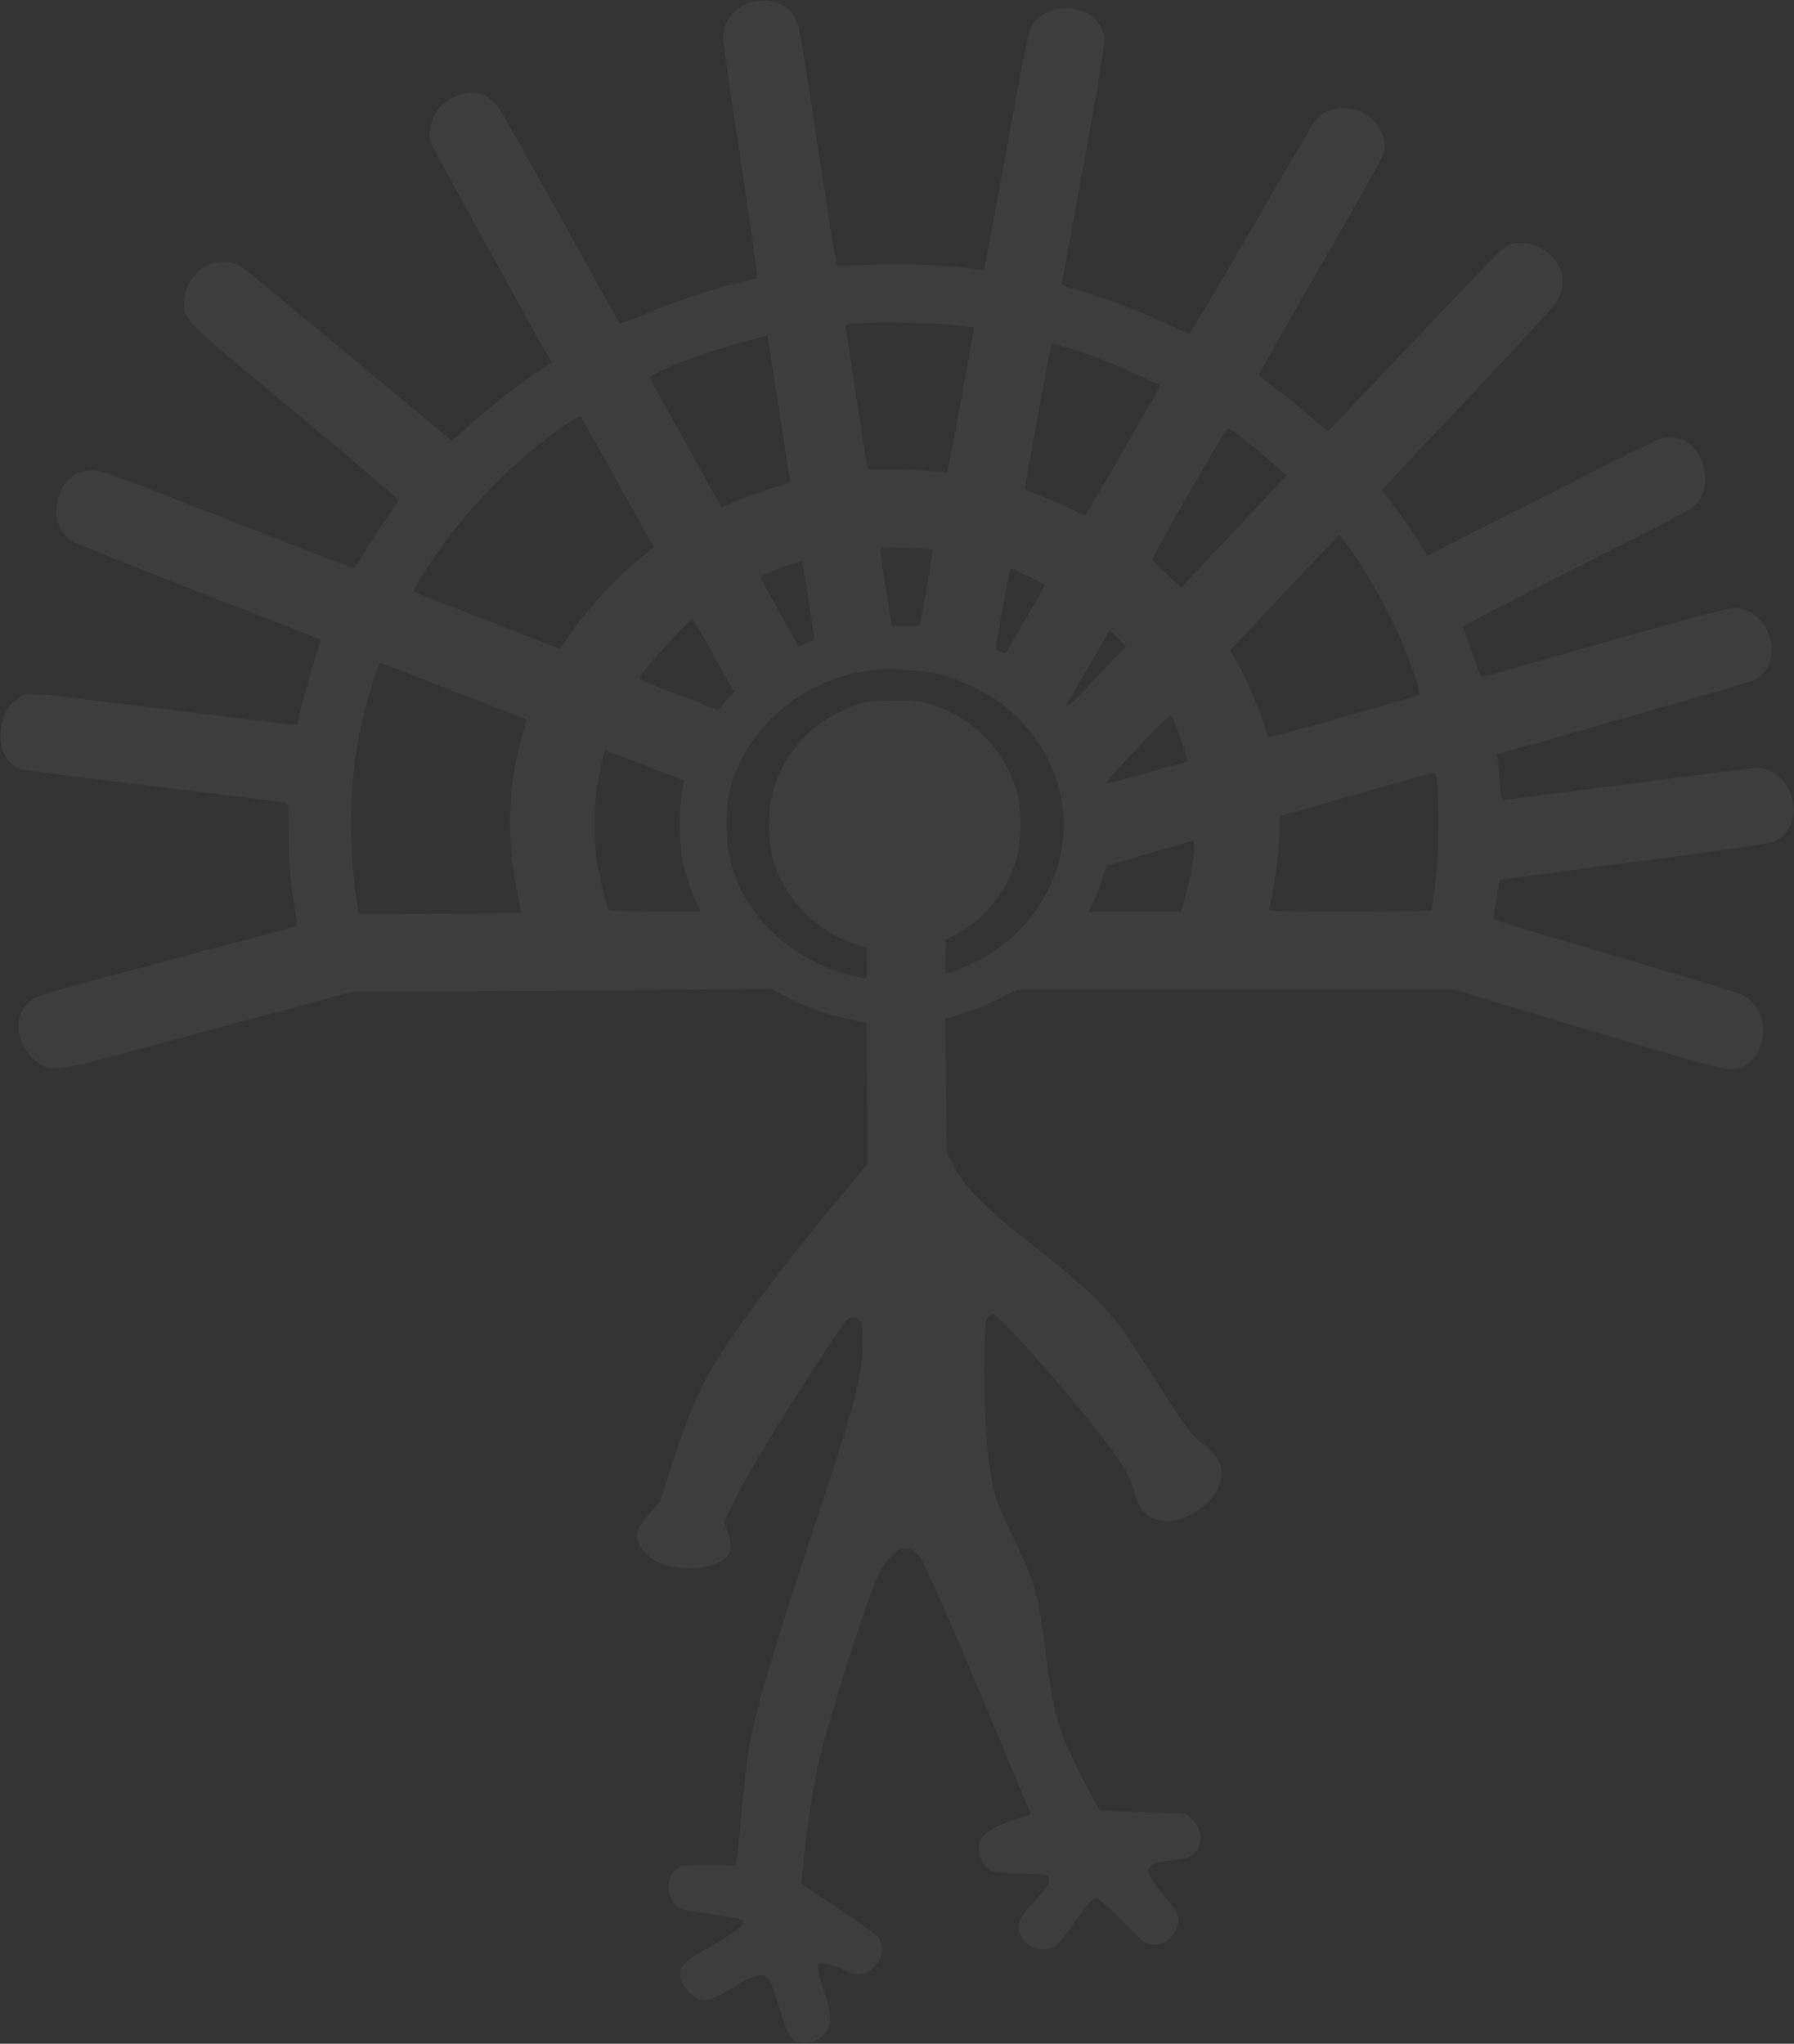 <svg width="302" height="344" viewBox="0 0 302 344" fill="none" xmlns="http://www.w3.org/2000/svg">
<rect x="0" y="0" width="302" height="344" fill="#333333" stroke="none"/>
<path d="M126.09 0.483C123.418 1.45 121.718 3.708 121.718 6.314C121.718 7.121 123.067 16.527 124.713 27.196C126.333 37.839 127.574 46.654 127.466 46.761C127.358 46.842 126.279 47.164 125.091 47.406C120.179 48.508 113.243 50.846 107.603 53.265C105.849 54.017 104.391 54.582 104.337 54.528C104.283 54.474 99.83 46.439 94.433 36.683C89.035 26.927 84.258 18.462 83.799 17.898C83.367 17.306 82.45 16.554 81.775 16.177C79.373 14.914 75.999 15.801 73.867 18.274C72.437 19.967 71.897 22.628 72.653 24.374C72.923 25.019 90.411 56.759 92.192 59.849L92.84 60.978L90.762 62.376C86.606 65.171 81.586 69.148 77.808 72.669L76.107 74.228L59.132 60.118C49.794 52.324 41.589 45.579 40.914 45.095C39.187 43.913 36.812 43.724 34.95 44.638C32.548 45.847 31.064 48.212 31.037 50.9C31.037 53.991 30.416 53.373 49.74 69.444C59.348 77.426 67.174 84.091 67.093 84.252C67.039 84.386 66.095 85.811 64.988 87.369C63.882 88.955 62.262 91.427 61.399 92.879C60.535 94.357 59.779 95.593 59.725 95.647C59.698 95.701 57.917 95.082 55.812 94.249C53.68 93.443 44.126 89.707 34.545 85.972C18.703 79.791 17.003 79.172 15.518 79.172C12.145 79.172 9.77 81.672 9.5 85.515C9.392 87.074 9.473 87.531 10.094 88.767C10.526 89.681 11.2 90.487 11.821 90.944C12.388 91.32 22.077 95.217 33.331 99.597C44.612 103.978 53.896 107.606 53.95 107.66C54.004 107.714 53.491 109.488 52.816 111.584C51.602 115.319 50.199 120.694 50.199 121.581C50.199 122.119 50.684 122.146 44.045 121.339C33.331 120.023 20.862 118.518 13.171 117.577C8.879 117.039 5.074 116.717 4.669 116.798C-0.836 118.141 -1.646 127.843 3.59 129.509C4.075 129.671 14.115 130.934 25.909 132.358C37.703 133.783 47.635 134.992 47.959 135.046C48.498 135.18 48.525 135.288 48.552 139.534C48.552 144.452 48.93 149.048 49.632 153.106C49.902 154.637 50.091 155.874 50.064 155.874C49.983 155.874 17.947 164.42 11.605 166.113C8.879 166.866 6.234 167.699 5.749 168.021C4.534 168.747 3.617 170.01 3.239 171.408C2.51 174.149 4.345 177.884 7.125 179.336C9.041 180.303 10.31 180.115 20.916 177.266C26.26 175.842 32.818 174.068 35.49 173.342C38.162 172.617 44.666 170.87 49.956 169.472L59.563 166.893L74.515 166.866C82.746 166.839 98.589 166.758 109.708 166.651L129.949 166.462L131.542 167.376C135.104 169.365 139.179 170.843 143.551 171.703L145.872 172.16L145.953 184.066L146.007 195.971L142.283 200.432C130.786 214.192 122.123 225.91 118.938 231.93C116.86 235.827 115.348 239.643 113.081 246.684L111.138 252.677L109.276 254.827C107.198 257.246 106.874 258.16 107.549 259.772C108.682 262.46 111.813 263.965 116.32 263.938C118.695 263.911 120.584 263.427 121.853 262.46C123.148 261.466 123.31 260.337 122.527 257.918L121.907 256.037L123.823 252.247C126.279 247.41 130.705 240.046 136.723 230.774C142.742 221.556 142.607 221.717 143.578 221.717C144.847 221.717 145.198 222.524 145.198 225.426C145.198 231.392 144.199 235.451 138.451 252.758C131.515 273.613 127.547 286.594 126.468 291.996C125.901 294.898 125.361 299.171 124.713 306.239C124.39 309.491 124.093 312.555 124.012 313.039L123.85 313.926L119.613 313.872C117.211 313.845 115.079 313.952 114.674 314.114C112.137 315.108 111.759 318.79 113.972 320.859C114.512 321.343 115.214 321.558 117.454 321.854C121.826 322.445 124.74 322.982 125.01 323.251C125.631 323.869 124.174 325.025 119.154 327.874C115.645 329.862 114.755 330.615 114.539 331.797C114.296 333.087 115.294 334.969 116.671 335.882C118.533 337.119 119.424 336.931 123.445 334.512C126.171 332.899 127.142 332.442 127.952 332.442C129.355 332.442 129.625 332.899 131.191 338.006C132.621 342.682 133.242 343.622 134.996 343.918C136.264 344.106 138.208 343.219 139.044 342.064C140.07 340.586 140.016 338.919 138.747 335.184C137.506 331.502 137.398 330.669 138.154 330.427C138.693 330.266 140.664 330.857 142.229 331.636C143.902 332.469 144.82 332.55 146.088 331.932C148.139 330.937 149.084 328.116 147.977 326.261C147.708 325.804 145.036 323.842 141.203 321.289L134.888 317.07L135.077 315.162C135.698 308.309 136.939 300.246 138.073 295.624C139.53 289.496 144.82 272.646 147.033 267.029C148.112 264.287 148.517 263.589 149.786 262.245C151.135 260.847 151.405 260.686 152.35 260.686C153.51 260.686 154.239 261.143 155.102 262.433C155.642 263.239 159.474 271.839 162.875 279.902C164.251 283.154 172.645 303.256 173.454 305.191C173.508 305.379 173.023 305.621 172.267 305.809C170.027 306.347 166.734 307.825 165.844 308.712C164.467 310.029 164.386 311.91 165.574 313.737C166.464 315.054 167.328 315.296 171.619 315.35C173.778 315.377 175.775 315.484 176.018 315.619C177.233 316.183 176.693 317.339 173.589 320.671C171.43 322.982 171.106 323.95 171.808 325.697C172.456 327.282 174.129 328.25 175.991 328.089C177.692 327.927 178.096 327.551 181.011 323.359C183.278 320.134 183.845 319.542 184.736 319.542C184.979 319.542 186.733 321.128 188.595 323.063C190.484 324.998 192.346 326.745 192.751 326.96C194.586 327.901 196.853 327.067 197.798 325.079C198.851 322.956 198.581 322.069 196.098 319.274C194.209 317.177 193.075 315.242 193.318 314.571C193.615 313.818 194.775 313.388 197.204 313.146C198.716 312.985 199.984 312.716 200.389 312.447C202.764 310.889 202.656 307.583 200.146 305.729C199.471 305.191 198.904 305.164 192.454 305.003C188.622 304.922 185.356 304.761 185.194 304.654C184.844 304.439 181.875 298.822 180.202 295.194C177.881 290.168 177.233 287.454 175.991 277.886C174.642 267.754 174.345 266.599 170.702 259.074C169.325 256.198 167.949 253.027 167.652 252.059C166.977 249.856 166.33 245.69 165.979 241.229C165.628 236.552 165.628 223.303 166.006 222.336C166.276 221.61 166.68 221.18 167.139 221.18C168.111 221.153 180.283 234.913 185.95 242.438C189.324 246.926 190.187 248.377 190.835 250.769C191.834 254.317 192.94 255.553 195.531 255.956C199.039 256.547 204.086 253.403 205.247 249.963C206.164 247.195 205.382 245.152 202.575 243.083C200.497 241.578 199.687 240.422 192.832 229.672C191.267 227.173 189.216 224.136 188.325 222.954C185.761 219.541 181.146 215.241 174.858 210.376C165.925 203.469 162.281 199.787 160.257 195.729L159.367 193.902L159.232 182.668L159.097 171.434L160.176 171.166C162.551 170.574 165.439 169.472 168.246 168.075L171.187 166.624H208.081H244.974L267.077 173.262C286.536 179.094 289.424 179.873 291.097 179.9C292.77 179.927 293.148 179.846 294.093 179.174C296.387 177.616 297.439 174.068 296.467 171.192C295.901 169.499 294.578 167.941 293.175 167.349C292.608 167.107 283.945 164.474 273.932 161.518C263.92 158.534 254.716 155.82 253.502 155.444C252.099 155.014 251.343 154.664 251.397 154.449C251.451 154.261 251.694 152.81 251.937 151.171C252.18 149.558 252.395 148.188 252.449 148.161C252.53 148.053 259.763 147.086 282.973 144.049C292.689 142.759 297.898 141.979 298.627 141.657C300.921 140.636 302.216 138.217 301.892 135.503C301.46 131.955 298.815 129.268 295.712 129.268C295.01 129.268 285.267 130.477 274.067 131.955C262.84 133.433 253.448 134.643 253.178 134.643C252.746 134.643 252.665 134.293 252.53 132.143C252.422 130.799 252.261 129.053 252.18 128.327L252.018 126.983L273.15 120.963C284.782 117.658 294.74 114.728 295.28 114.459C297.385 113.411 298.384 111.423 298.168 108.735C297.871 105.134 295.118 102.312 291.879 102.312C290.935 102.312 284.701 103.978 270.559 108.009C259.574 111.154 250.29 113.788 249.913 113.841C249.265 113.976 249.184 113.841 247.807 109.864C247.025 107.606 246.35 105.644 246.323 105.483C246.296 105.349 253.016 101.828 261.248 97.662C284.62 85.838 285.132 85.569 285.915 84.413C287.48 82.156 287.399 78.635 285.726 76.136C284.566 74.416 283.135 73.636 281.111 73.636C279.384 73.636 280.733 72.991 249.481 88.847L240.278 93.524L238.739 91.024C237.903 89.654 236.175 87.181 234.907 85.515L232.613 82.478L234.043 80.919C234.826 80.086 240.71 73.824 247.106 67.052C262.597 50.578 262.273 50.981 262.759 49.207C263.029 48.32 263.137 47.352 263.029 46.708C262.3 42.166 256.741 39.398 253.151 41.763C252.584 42.112 245.729 49.207 237.903 57.484C230.076 65.789 223.626 72.561 223.545 72.561C223.491 72.561 222.115 71.406 220.468 70.008C218.849 68.584 216.285 66.514 214.747 65.412C213.235 64.284 211.967 63.263 211.913 63.128C211.859 63.021 216.447 54.958 222.061 45.203C227.701 35.474 232.505 26.927 232.775 26.202C233.315 24.616 233.126 23.192 232.208 21.579C229.914 17.629 223.815 17.011 221.305 20.451C220.9 21.042 216.042 29.293 210.51 38.833C205.004 48.374 200.362 56.167 200.2 56.167C200.065 56.167 198.284 55.388 196.26 54.447C190.835 51.948 186.49 50.309 180.768 48.642C178.906 48.105 178.69 47.971 178.798 47.46C178.879 47.138 180.525 38.134 182.469 27.411C185.059 13.168 185.977 7.551 185.896 6.503C185.734 4.729 184.655 3.089 183.008 2.176C181.632 1.423 179.041 1.154 177.422 1.584C175.856 1.988 174.183 3.304 173.535 4.594C173.131 5.374 171.916 11.474 169.379 25.422C167.409 36.28 165.736 45.229 165.655 45.31C165.574 45.391 164.548 45.31 163.388 45.176C159.097 44.584 151.135 44.343 146.007 44.584C143.254 44.746 140.933 44.773 140.852 44.665C140.772 44.557 139.503 36.737 138.073 27.277C134.591 4.46 134.537 4.164 133.728 2.767C132.324 0.429 129.059 -0.566 126.09 0.483ZM159.097 54.555C160.581 54.689 162.281 54.877 162.875 54.985L163.982 55.146L161.795 67.213C160.581 73.851 159.528 79.334 159.447 79.414C159.367 79.495 158.179 79.441 156.776 79.28C155.372 79.146 152.404 79.011 150.163 79.011H146.061L145.899 78.124C145.818 77.668 145.009 72.427 144.118 66.514C143.227 60.602 142.445 55.496 142.364 55.173C142.256 54.689 142.364 54.582 143.093 54.474C144.928 54.259 156.506 54.313 159.097 54.555ZM131.002 68.127C131.973 74.469 132.837 80.032 132.918 80.436C132.999 80.892 132.918 81.215 132.702 81.269C130.138 82.048 125.658 83.607 123.823 84.386L121.448 85.407L115.537 74.738C112.272 68.879 109.519 63.881 109.438 63.666C109.141 62.886 118.56 59.258 125.766 57.377C127.628 56.893 129.167 56.517 129.194 56.544C129.221 56.544 130.03 61.758 131.002 68.127ZM180.31 58.748C184.277 60.011 187.407 61.22 191.753 63.209C193.696 64.123 195.288 64.875 195.342 64.902C195.396 64.956 187.003 79.522 183.764 84.978L182.711 86.778L179.932 85.488C178.42 84.789 176.099 83.795 174.804 83.311C172.996 82.639 172.429 82.317 172.51 81.994C172.591 81.752 173.589 76.216 174.777 69.686C175.937 63.128 176.99 57.78 177.071 57.78C177.152 57.78 178.609 58.21 180.31 58.748ZM103.366 80.086C106.361 85.488 109.087 90.406 109.465 91.024L110.113 92.126L108.278 93.551C104.067 96.856 99.02 102.285 95.863 106.881C95.053 108.117 94.271 109.111 94.163 109.111C94.055 109.111 91.68 108.224 88.873 107.123C79.967 103.629 72.518 100.726 71.061 100.189C70.278 99.893 69.63 99.544 69.63 99.409C69.63 98.953 73.139 93.578 75.379 90.594C79.94 84.574 85.58 78.823 91.437 74.254C94.783 71.647 97.509 69.847 97.752 70.089C97.86 70.196 100.397 74.711 103.366 80.086ZM208.242 73.018C209.781 74.174 213.262 77.076 215.232 78.823L216.582 80.032L215.232 81.457C214.504 82.263 210.51 86.509 206.353 90.917L198.824 98.899L196.637 96.829C195.423 95.701 194.289 94.626 194.101 94.438C193.804 94.196 194.91 92.073 200.119 83.069C203.627 76.996 206.596 72.024 206.731 72.024C206.839 72.024 207.514 72.481 208.242 73.018ZM227.053 92.099C230.346 96.668 234.016 103.279 236.229 108.601C237.66 112.068 239.171 116.69 238.928 116.905C238.604 117.228 213.721 124.242 213.559 124.081C213.478 124 213.019 122.737 212.534 121.286C211.427 117.98 209.565 113.761 208.162 111.315L207.082 109.461L216.231 99.732C221.278 94.411 225.434 90.03 225.461 90.03C225.515 90.03 226.217 90.971 227.053 92.099ZM156.965 92.529C157.126 92.691 154.994 105.08 154.752 105.349C154.617 105.456 150.271 105.376 150.136 105.241C150.056 105.161 148.166 92.986 148.166 92.502C148.166 92.18 148.787 92.126 152.484 92.234C154.832 92.287 156.857 92.422 156.965 92.529ZM136.022 100.511C136.48 103.683 136.939 106.612 137.02 106.988C137.128 107.606 137.02 107.741 135.779 108.251L134.429 108.816L131.488 103.521C129.868 100.619 128.411 97.958 128.222 97.636C127.952 97.071 128.006 96.991 128.924 96.588C131.218 95.593 134.807 94.384 134.969 94.545C135.077 94.653 135.536 97.34 136.022 100.511ZM173.158 97.017C175.91 98.308 175.991 98.361 175.667 98.953C175.29 99.678 169.433 109.729 169.325 109.891C169.19 110.052 167.598 109.353 167.598 109.138C167.598 108.923 169.379 99.141 169.784 97.071C169.946 96.319 170.135 95.674 170.189 95.674C170.27 95.674 171.592 96.265 173.158 97.017ZM119.424 109.031C120.881 111.664 122.419 114.406 122.851 115.104L123.607 116.394L122.257 117.98L120.881 119.539L118.128 118.464C109.465 115.131 107.684 114.379 107.684 114.191C107.684 113.411 115.888 104.274 116.59 104.274C116.698 104.274 117.993 106.424 119.424 109.031ZM187.38 111.046C186.193 112.283 184.034 114.567 182.55 116.153C181.065 117.738 179.77 118.921 179.635 118.786C179.5 118.652 179.635 118.222 179.932 117.792C180.229 117.389 181.227 115.696 182.172 114.083C183.116 112.444 184.547 109.998 185.356 108.601L186.814 106.101L188.19 107.445L189.567 108.816L187.38 111.046ZM76.107 116.233C82.423 118.706 87.847 120.829 88.171 120.936L88.738 121.178L88.09 123.248C85.499 131.633 85.148 140.689 87.065 150.149C87.415 151.95 87.712 153.509 87.712 153.589C87.712 153.643 81.586 153.751 74.083 153.777C66.581 153.831 60.454 153.831 60.454 153.831C60.454 153.804 60.319 153.132 60.184 152.353C59.536 148.994 59.105 143.565 59.105 138.674C59.105 129.939 60.13 123.355 62.802 114.674C63.585 112.175 63.882 111.53 64.206 111.611C64.448 111.691 69.792 113.761 76.107 116.233ZM158.287 113.519C161.661 114.406 165.817 116.394 168.651 118.518C178.366 125.828 181.74 138.486 176.774 149.074C174.345 154.261 170.81 158.104 165.628 161.195C164.251 162.001 159.69 163.936 159.151 163.936C159.124 163.936 159.124 162.646 159.151 161.087L159.205 158.212L160.446 157.567C165.628 154.96 169.487 150.203 171.16 144.398C171.943 141.657 171.997 136.255 171.268 133.568C169.379 126.499 163.928 120.856 156.803 118.571C154.725 117.926 154.131 117.846 150.595 117.846C147.276 117.873 146.385 117.953 144.658 118.491C138.505 120.399 133.458 124.86 131.083 130.504C129.841 133.433 129.463 135.368 129.436 138.808C129.436 143.35 130.381 146.682 132.756 150.311C135.59 154.611 139.908 157.782 145.063 159.314L145.872 159.556L145.953 162.136C145.98 163.587 145.926 164.742 145.791 164.742C145.656 164.742 144.334 164.447 142.877 164.071C137.236 162.646 131.434 158.991 127.925 154.637C124.201 150.015 122.554 145.634 122.338 139.856C122.096 134.159 123.229 130.02 126.279 125.317C130.408 118.947 137.236 114.513 145.144 113.008C148.463 112.39 154.886 112.632 158.287 113.519ZM198.311 123.194C198.77 124.376 199.309 125.989 199.525 126.741L199.93 128.139L193.183 130.047C189.459 131.122 186.355 131.928 186.301 131.848C186.112 131.659 187.38 130.235 192.562 124.753C196.233 120.883 196.934 120.238 197.204 120.587C197.393 120.829 197.879 121.984 198.311 123.194ZM107.9 128.569C111.111 129.832 114.08 130.961 114.458 131.122L115.16 131.364L114.809 133.352C114.296 136.121 114.323 141.818 114.836 144.533C115.294 146.871 116.536 150.714 117.427 152.434L117.939 153.455H110.275C106.037 153.455 102.529 153.348 102.448 153.213C102.097 152.676 100.694 146.709 100.397 144.613C100.019 141.791 100.019 135.691 100.397 133.03C100.721 130.799 101.719 126.311 101.908 126.311C101.962 126.311 104.661 127.333 107.9 128.569ZM241.951 132.277C242.329 137.384 242.086 145.93 241.438 150.149C241.195 151.681 241.006 153.025 241.006 153.186C241.006 153.374 236.283 153.455 227.215 153.455C214.234 153.455 213.451 153.428 213.586 152.971C214.477 150.069 215.367 143.699 215.367 140.044V137.411L228.133 133.756C235.123 131.74 241.06 130.101 241.33 130.101C241.681 130.074 241.789 130.45 241.951 132.277ZM200.686 145.822C200.443 147.113 199.93 149.343 199.525 150.821L198.797 153.455H191.051H183.305L184.358 151.09C184.925 149.8 185.545 148.107 185.734 147.301C185.896 146.494 186.22 145.796 186.463 145.715C186.706 145.607 190.052 144.613 193.912 143.511L200.929 141.496L201.01 142.463C201.064 143.001 200.902 144.506 200.686 145.822Z" fill="white" fill-opacity="0.05"/>
</svg>
